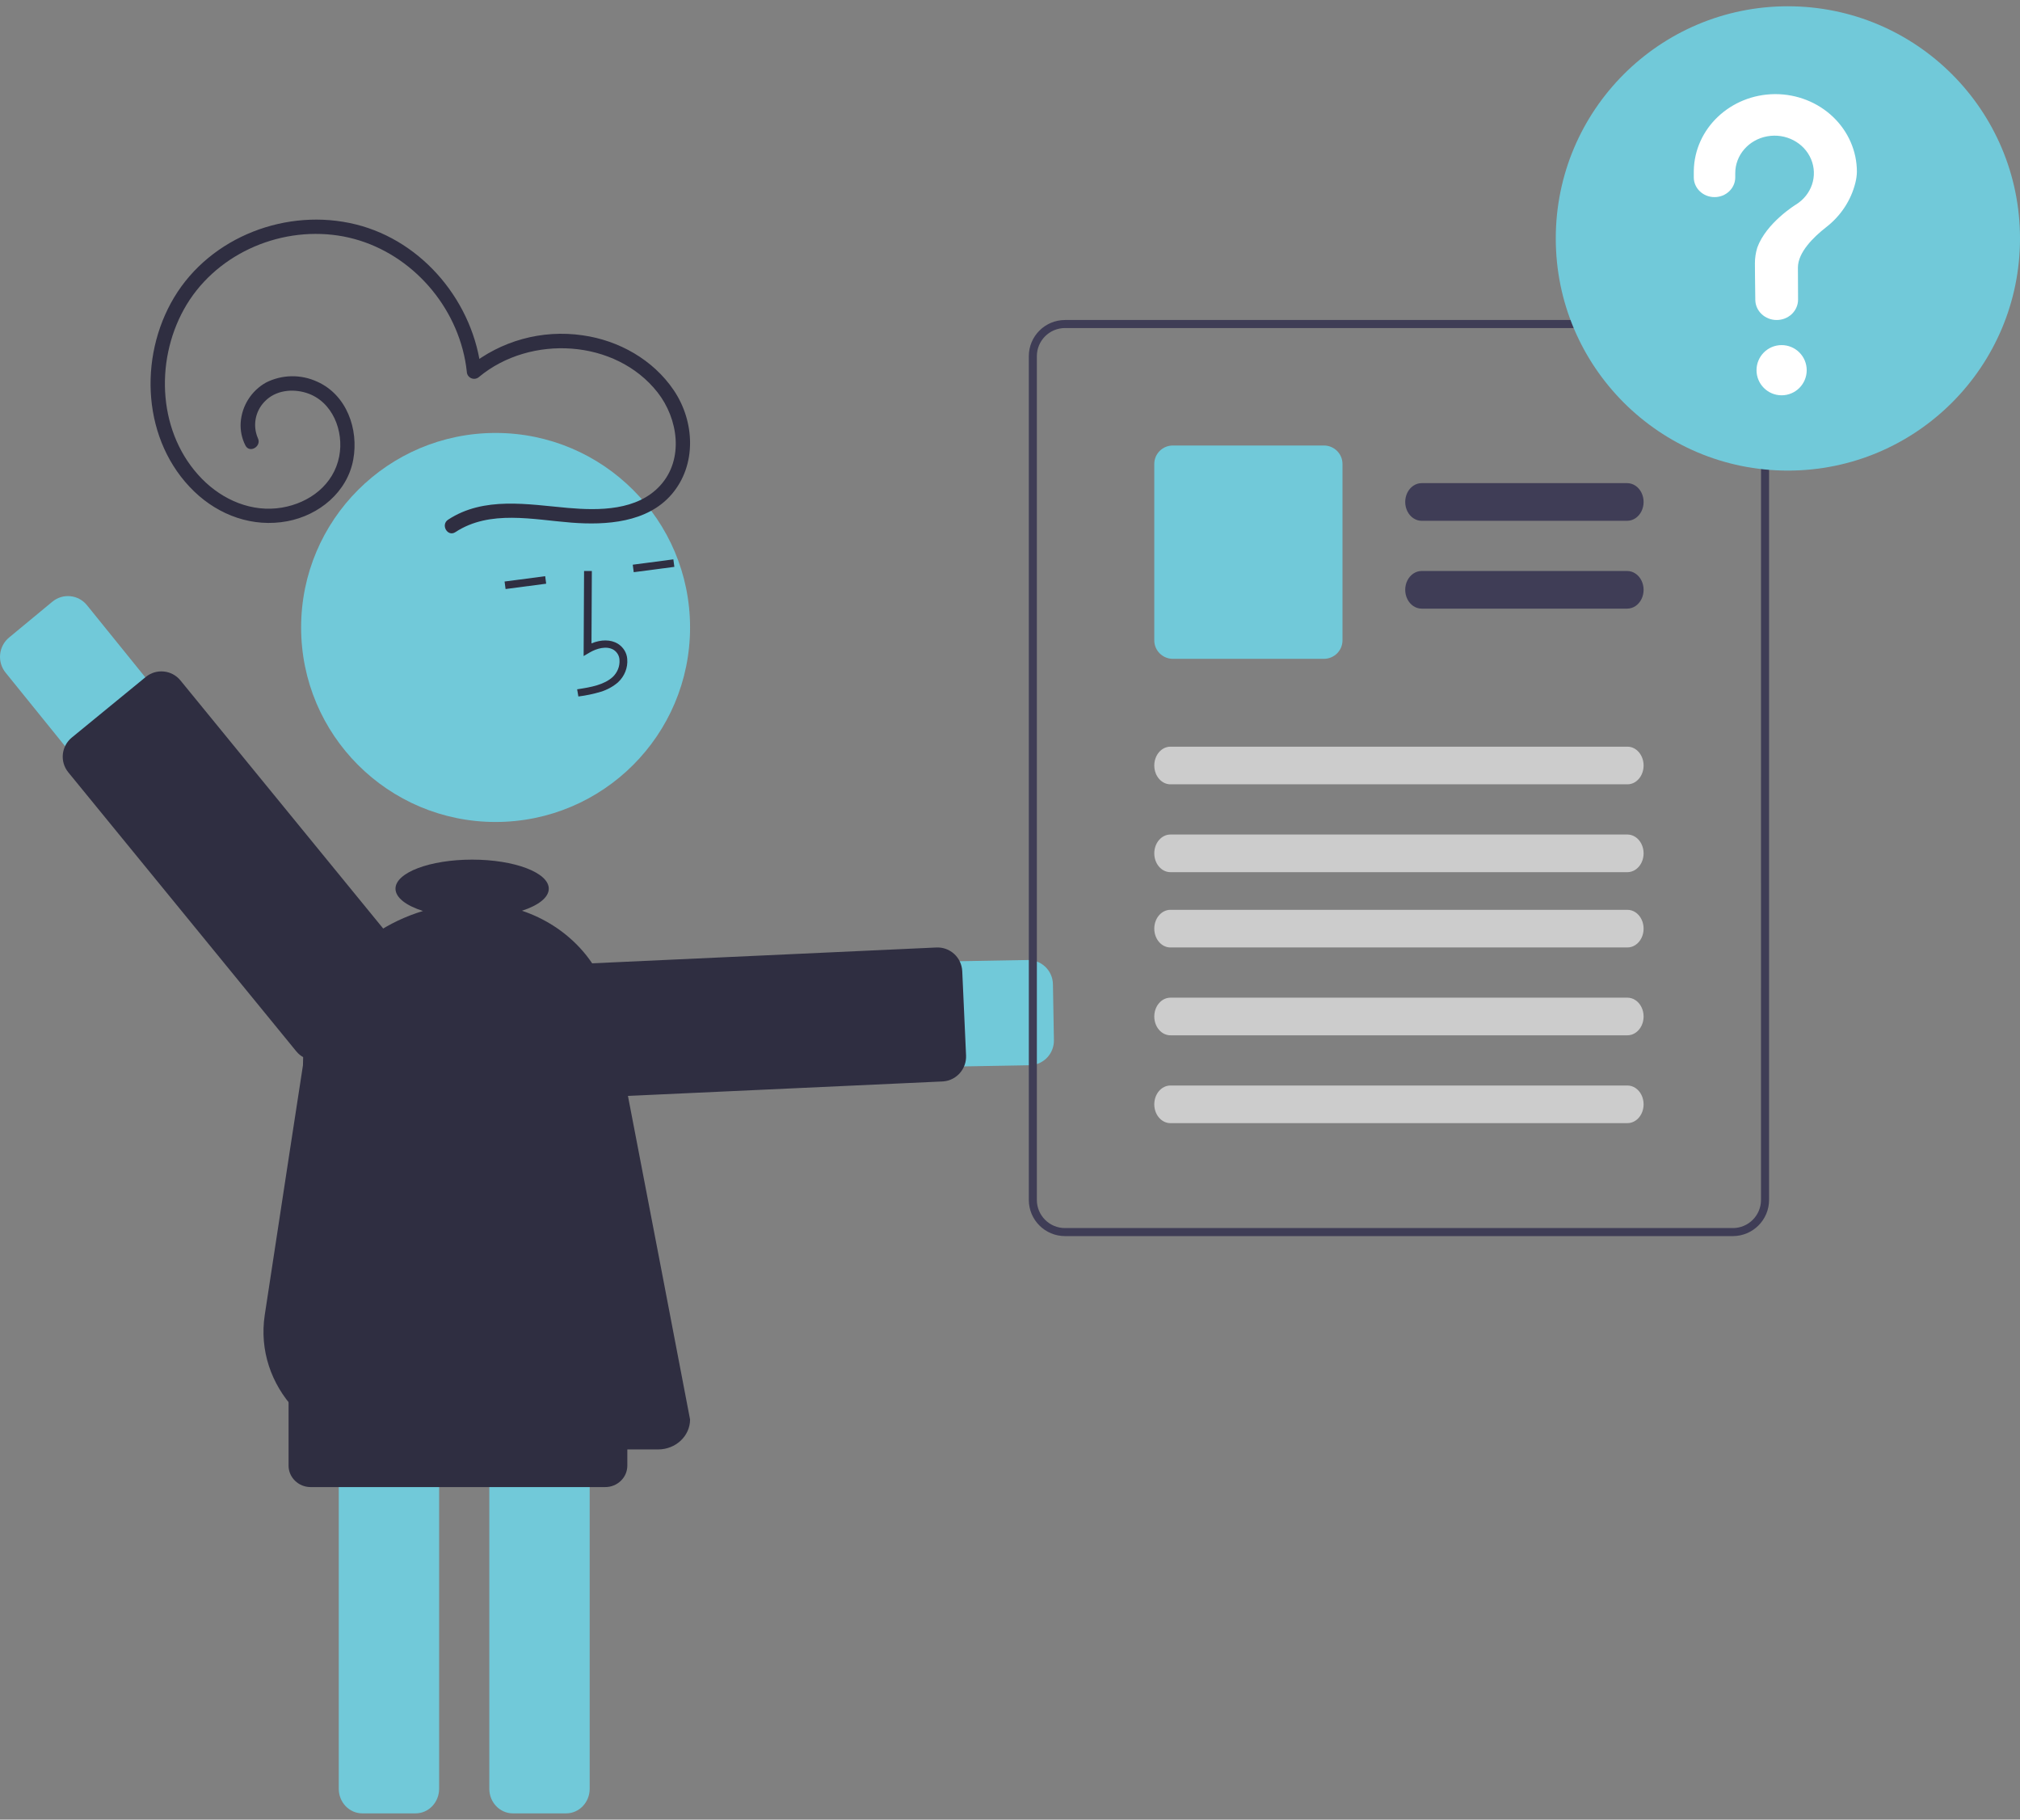 <svg width="161" height="145" viewBox="0 0 161 145" fill="none" xmlns="http://www.w3.org/2000/svg">
<rect x="0" y="0" width="161" height="145" fill="#808080" stroke="none"/>
<path d="M82.077 84.885L47.262 85.499C45.767 85.529 44.37 84.755 43.599 83.47C42.828 82.184 42.8 80.584 43.525 79.272C44.251 77.96 45.62 77.138 47.115 77.114L81.93 76.5C83.011 76.481 83.903 77.345 83.922 78.429L84 82.887C84.018 83.921 83.234 84.791 82.208 84.878C82.165 84.882 82.121 84.884 82.077 84.885Z" fill="#71C9D9"/>
<path d="M75.119 86.177L46.365 87.498C45.843 87.522 45.333 87.336 44.947 86.982C44.56 86.627 44.33 86.132 44.306 85.607L44.002 78.896C43.953 77.801 44.794 76.874 45.881 76.823L74.635 75.502C75.157 75.478 75.668 75.664 76.054 76.018C76.44 76.373 76.67 76.868 76.694 77.393L76.998 84.104C77.045 85.169 76.249 86.082 75.194 86.172C75.169 86.174 75.144 86.175 75.119 86.177Z" fill="#2F2E41"/>
<path d="M27 142.541V105.459C27.001 104.378 27.839 103.501 28.873 103.5H33.127C34.161 103.501 34.999 104.378 35 105.459V142.541C34.999 143.622 34.161 144.499 33.127 144.5H28.873C27.839 144.499 27.001 143.622 27 142.541H27Z" fill="#71C9D9"/>
<path d="M39 142.541V105.459C39.001 104.378 39.839 103.501 40.873 103.5H45.127C46.161 103.501 46.999 104.378 47 105.459V142.541C46.999 143.622 46.161 144.499 45.127 144.5H40.873C39.839 144.499 39.001 143.622 39 142.541Z" fill="#71C9D9"/>
<circle cx="39.5" cy="50" r="15.5" fill="#71C9D9"/>
<path d="M47.883 55.125C48.392 54.969 48.86 54.713 49.254 54.375C49.782 53.885 50.053 53.203 49.992 52.51C49.958 52.016 49.679 51.565 49.237 51.291C48.671 50.952 47.914 50.951 47.143 51.268L47.172 45.503L46.552 45.5L46.517 52.278L46.996 51.997C47.55 51.672 48.342 51.443 48.902 51.778C49.182 51.958 49.356 52.249 49.374 52.566C49.416 53.081 49.216 53.589 48.825 53.956C48.14 54.566 47.14 54.758 46 54.928L46.098 55.5C46.704 55.425 47.301 55.3 47.883 55.125Z" fill="#2F2E41"/>
<path d="M50.432 44.999L53.669 44.574L53.748 45.171L50.511 45.596L50.432 44.999Z" fill="#2F2E41"/>
<path d="M40.216 46.34L43.453 45.915L43.532 46.513L40.296 46.938L40.216 46.34Z" fill="#2F2E41"/>
<path d="M6.933 48.228L29.051 75.573C30 76.745 30.259 78.341 29.729 79.758C29.2 81.176 27.962 82.2 26.484 82.444C25.005 82.689 23.51 82.117 22.562 80.943L0.444 53.599C0.114 53.192 -0.042 52.668 0.01 52.144C0.062 51.62 0.317 51.138 0.72 50.805L4.171 47.949C5.01 47.254 6.247 47.38 6.933 48.228L6.933 48.228Z" fill="#71C9D9"/>
<path d="M14.382 54.221L32.556 76.457C32.886 76.861 33.042 77.38 32.99 77.899C32.938 78.418 32.683 78.895 32.279 79.225L26.382 84.055C25.979 84.386 25.461 84.542 24.942 84.49C24.424 84.438 23.947 84.182 23.617 83.779L5.443 61.543C4.757 60.702 4.881 59.464 5.72 58.775L11.617 53.945C12.457 53.257 13.695 53.381 14.382 54.221L14.382 54.221Z" fill="#2F2E41"/>
<path fill-rule="evenodd" clip-rule="evenodd" d="M138.113 25.5C139.278 25.508 140.327 26.209 140.779 27.282H140.781C140.927 27.63 141.001 28.004 141 28.381V95.619C140.998 97.209 139.707 98.498 138.115 98.5H84.885C83.292 98.499 82.001 97.21 82 95.619V28.381C82.001 26.79 83.292 25.501 84.885 25.5H138.113ZM138.113 97.86C139.352 97.859 140.356 96.856 140.357 95.619L140.359 28.381C140.359 28.186 140.333 27.992 140.282 27.803C140.259 27.717 140.231 27.633 140.198 27.55C139.855 26.701 139.032 26.144 138.115 26.14H84.885C83.646 26.142 82.642 27.144 82.641 28.381V95.619C82.641 96.857 83.646 97.86 84.885 97.86H138.113Z" fill="#3F3D56"/>
<path d="M129.688 41.5H113.312C112.844 41.501 112.41 41.215 112.176 40.751C111.941 40.286 111.941 39.714 112.176 39.249C112.41 38.785 112.844 38.499 113.312 38.5H129.688C130.156 38.499 130.59 38.785 130.824 39.249C131.059 39.714 131.059 40.286 130.824 40.751C130.59 41.215 130.156 41.501 129.688 41.5Z" fill="#3F3D56"/>
<path d="M129.688 48.5H113.312C112.844 48.501 112.41 48.215 112.176 47.751C111.941 47.286 111.941 46.714 112.176 46.249C112.41 45.785 112.844 45.499 113.312 45.5H129.688C130.156 45.499 130.59 45.785 130.824 46.249C131.059 46.714 131.059 47.286 130.824 47.751C130.59 48.215 130.156 48.501 129.688 48.5Z" fill="#3F3D56"/>
<path d="M105.518 52.5H93.482C92.664 52.499 92.001 51.843 92 51.032V36.968C92.001 36.157 92.664 35.501 93.482 35.5H105.518C106.336 35.501 106.999 36.157 107 36.968V51.032C106.999 51.843 106.336 52.499 105.518 52.5Z" fill="#71C9D9"/>
<path d="M129.711 62.5H93.289C92.577 62.5 92 61.828 92 61C92 60.172 92.577 59.5 93.289 59.5H129.711C130.423 59.5 131 60.172 131 61C131 61.828 130.423 62.5 129.711 62.5Z" fill="#CCCCCC"/>
<path d="M129.709 69.5H93.287C92.576 69.499 92 68.828 92 68C92 67.172 92.576 66.501 93.287 66.5H129.709C130.17 66.499 130.596 66.785 130.827 67.249C131.058 67.714 131.058 68.286 130.827 68.751C130.596 69.215 130.17 69.501 129.709 69.5Z" fill="#CCCCCC"/>
<path d="M129.709 75.5H93.287C92.576 75.499 92 74.828 92 74C92 73.172 92.576 72.501 93.287 72.5H129.709C130.17 72.499 130.596 72.785 130.827 73.249C131.058 73.714 131.058 74.286 130.827 74.751C130.596 75.215 130.17 75.501 129.709 75.5Z" fill="#CCCCCC"/>
<path d="M129.709 82.5H93.287C92.576 82.499 92 81.828 92 81C92 80.172 92.576 79.501 93.287 79.5H129.709C130.17 79.499 130.596 79.785 130.827 80.249C131.058 80.714 131.058 81.286 130.827 81.751C130.596 82.215 130.17 82.501 129.709 82.5Z" fill="#CCCCCC"/>
<path d="M129.709 89.5H93.287C92.576 89.499 92 88.828 92 88C92 87.172 92.576 86.501 93.287 86.5H129.709C130.17 86.499 130.596 86.785 130.827 87.249C131.058 87.714 131.058 88.286 130.827 88.751C130.596 89.215 130.17 89.501 129.709 89.5Z" fill="#CCCCCC"/>
<circle cx="142.5" cy="19" r="18.5" fill="#71C9D9"/>
<circle cx="142" cy="29.5" r="2" fill="white"/>
<path d="M141.453 7.5C137.922 7.534 135.062 10.238 135.001 13.6C135 13.631 135 13.849 135 14.134C135 15.003 135.74 15.707 136.652 15.707C137.565 15.707 138.306 15.002 138.305 14.132V14.131C138.305 13.938 138.305 13.804 138.305 13.795C138.305 12.364 139.371 11.134 140.847 10.864C142.323 10.594 143.792 11.359 144.349 12.688C144.906 14.017 144.394 15.536 143.129 16.308L143.13 16.308C143.13 16.308 140.778 17.75 140.061 19.728L140.062 19.728C139.936 20.134 139.872 20.554 139.872 20.977C139.872 21.15 139.883 22.67 139.903 23.904C139.918 24.79 140.677 25.5 141.607 25.5C142.059 25.5 142.492 25.329 142.812 25.025C143.131 24.72 143.311 24.308 143.311 23.877L143.311 23.867C143.303 22.738 143.299 21.422 143.299 21.326C143.299 20.112 144.53 18.902 145.54 18.113C146.71 17.21 147.532 15.964 147.878 14.569C147.952 14.281 147.993 13.987 148 13.69C148 12.049 147.315 10.474 146.096 9.313C144.877 8.152 143.224 7.5 141.5 7.5C141.484 7.5 141.469 7.5 141.453 7.5Z" fill="white"/>
<path d="M36.296 42.404C39.044 40.6 42.499 41.412 45.553 41.647C48.313 41.86 51.585 41.65 53.526 39.399C55.546 37.057 55.377 33.58 53.705 31.103C52.059 28.665 49.327 27.126 46.437 26.72C43.199 26.246 39.91 27.153 37.375 29.218L38.357 29.624C37.785 24.161 33.761 19.223 28.362 17.883C22.9 16.528 16.792 18.841 13.877 23.702C11.005 28.495 11.345 35.183 15.48 39.166C17.466 41.078 20.168 42.053 22.909 41.533C25.437 41.053 27.684 39.214 28.157 36.615C28.596 34.207 27.637 31.471 25.291 30.419C23.989 29.814 22.482 29.837 21.201 30.484C20.037 31.138 19.28 32.33 19.184 33.659C19.141 34.292 19.27 34.926 19.558 35.492C19.884 36.155 20.877 35.574 20.552 34.912C20.123 33.916 20.341 32.76 21.104 31.988C21.957 31.098 23.303 30.951 24.437 31.314C26.511 31.98 27.427 34.355 27.036 36.37C26.599 38.627 24.668 40.078 22.47 40.449C20.08 40.853 17.749 39.845 16.09 38.151C12.615 34.602 12.314 28.887 14.658 24.651C17.036 20.355 22.109 18.048 26.94 18.769C31.718 19.481 35.653 23.232 36.879 27.858C37.033 28.437 37.143 29.027 37.206 29.624C37.214 29.852 37.355 30.055 37.567 30.142C37.778 30.23 38.021 30.186 38.189 30.03C42.271 26.646 49.061 27.009 52.409 31.266C54.05 33.354 54.534 36.597 52.617 38.694C50.792 40.691 47.76 40.694 45.267 40.475C42.078 40.195 38.572 39.537 35.715 41.412C35.099 41.816 35.675 42.812 36.296 42.404V42.404Z" fill="#2F2E41"/>
<path d="M48.239 118.5H24.761C23.789 118.499 23.001 117.735 23 116.793V109.207C23.001 108.265 23.789 107.501 24.761 107.5H48.239C49.211 107.501 49.999 108.265 50 109.207V116.793C49.999 117.735 49.211 118.499 48.239 118.5Z" fill="#2F2E41"/>
<path d="M48.721 80.428C48.004 76.719 45.218 73.782 41.603 72.574C42.908 72.149 43.739 71.52 43.739 70.816C43.739 69.537 41.004 68.5 37.63 68.5C34.256 68.5 31.522 69.537 31.522 70.816C31.522 71.53 32.374 72.168 33.713 72.593C28.17 74.264 24.147 79.142 24.147 84.886C24.147 84.886 22.441 95.947 21.101 104.788C20.244 110.444 24.927 115.5 31.021 115.5H52.454C53.858 115.5 55 114.429 55 113.113C55 113.113 51.051 92.476 48.721 80.428Z" fill="#2F2E41"/>
</svg>
